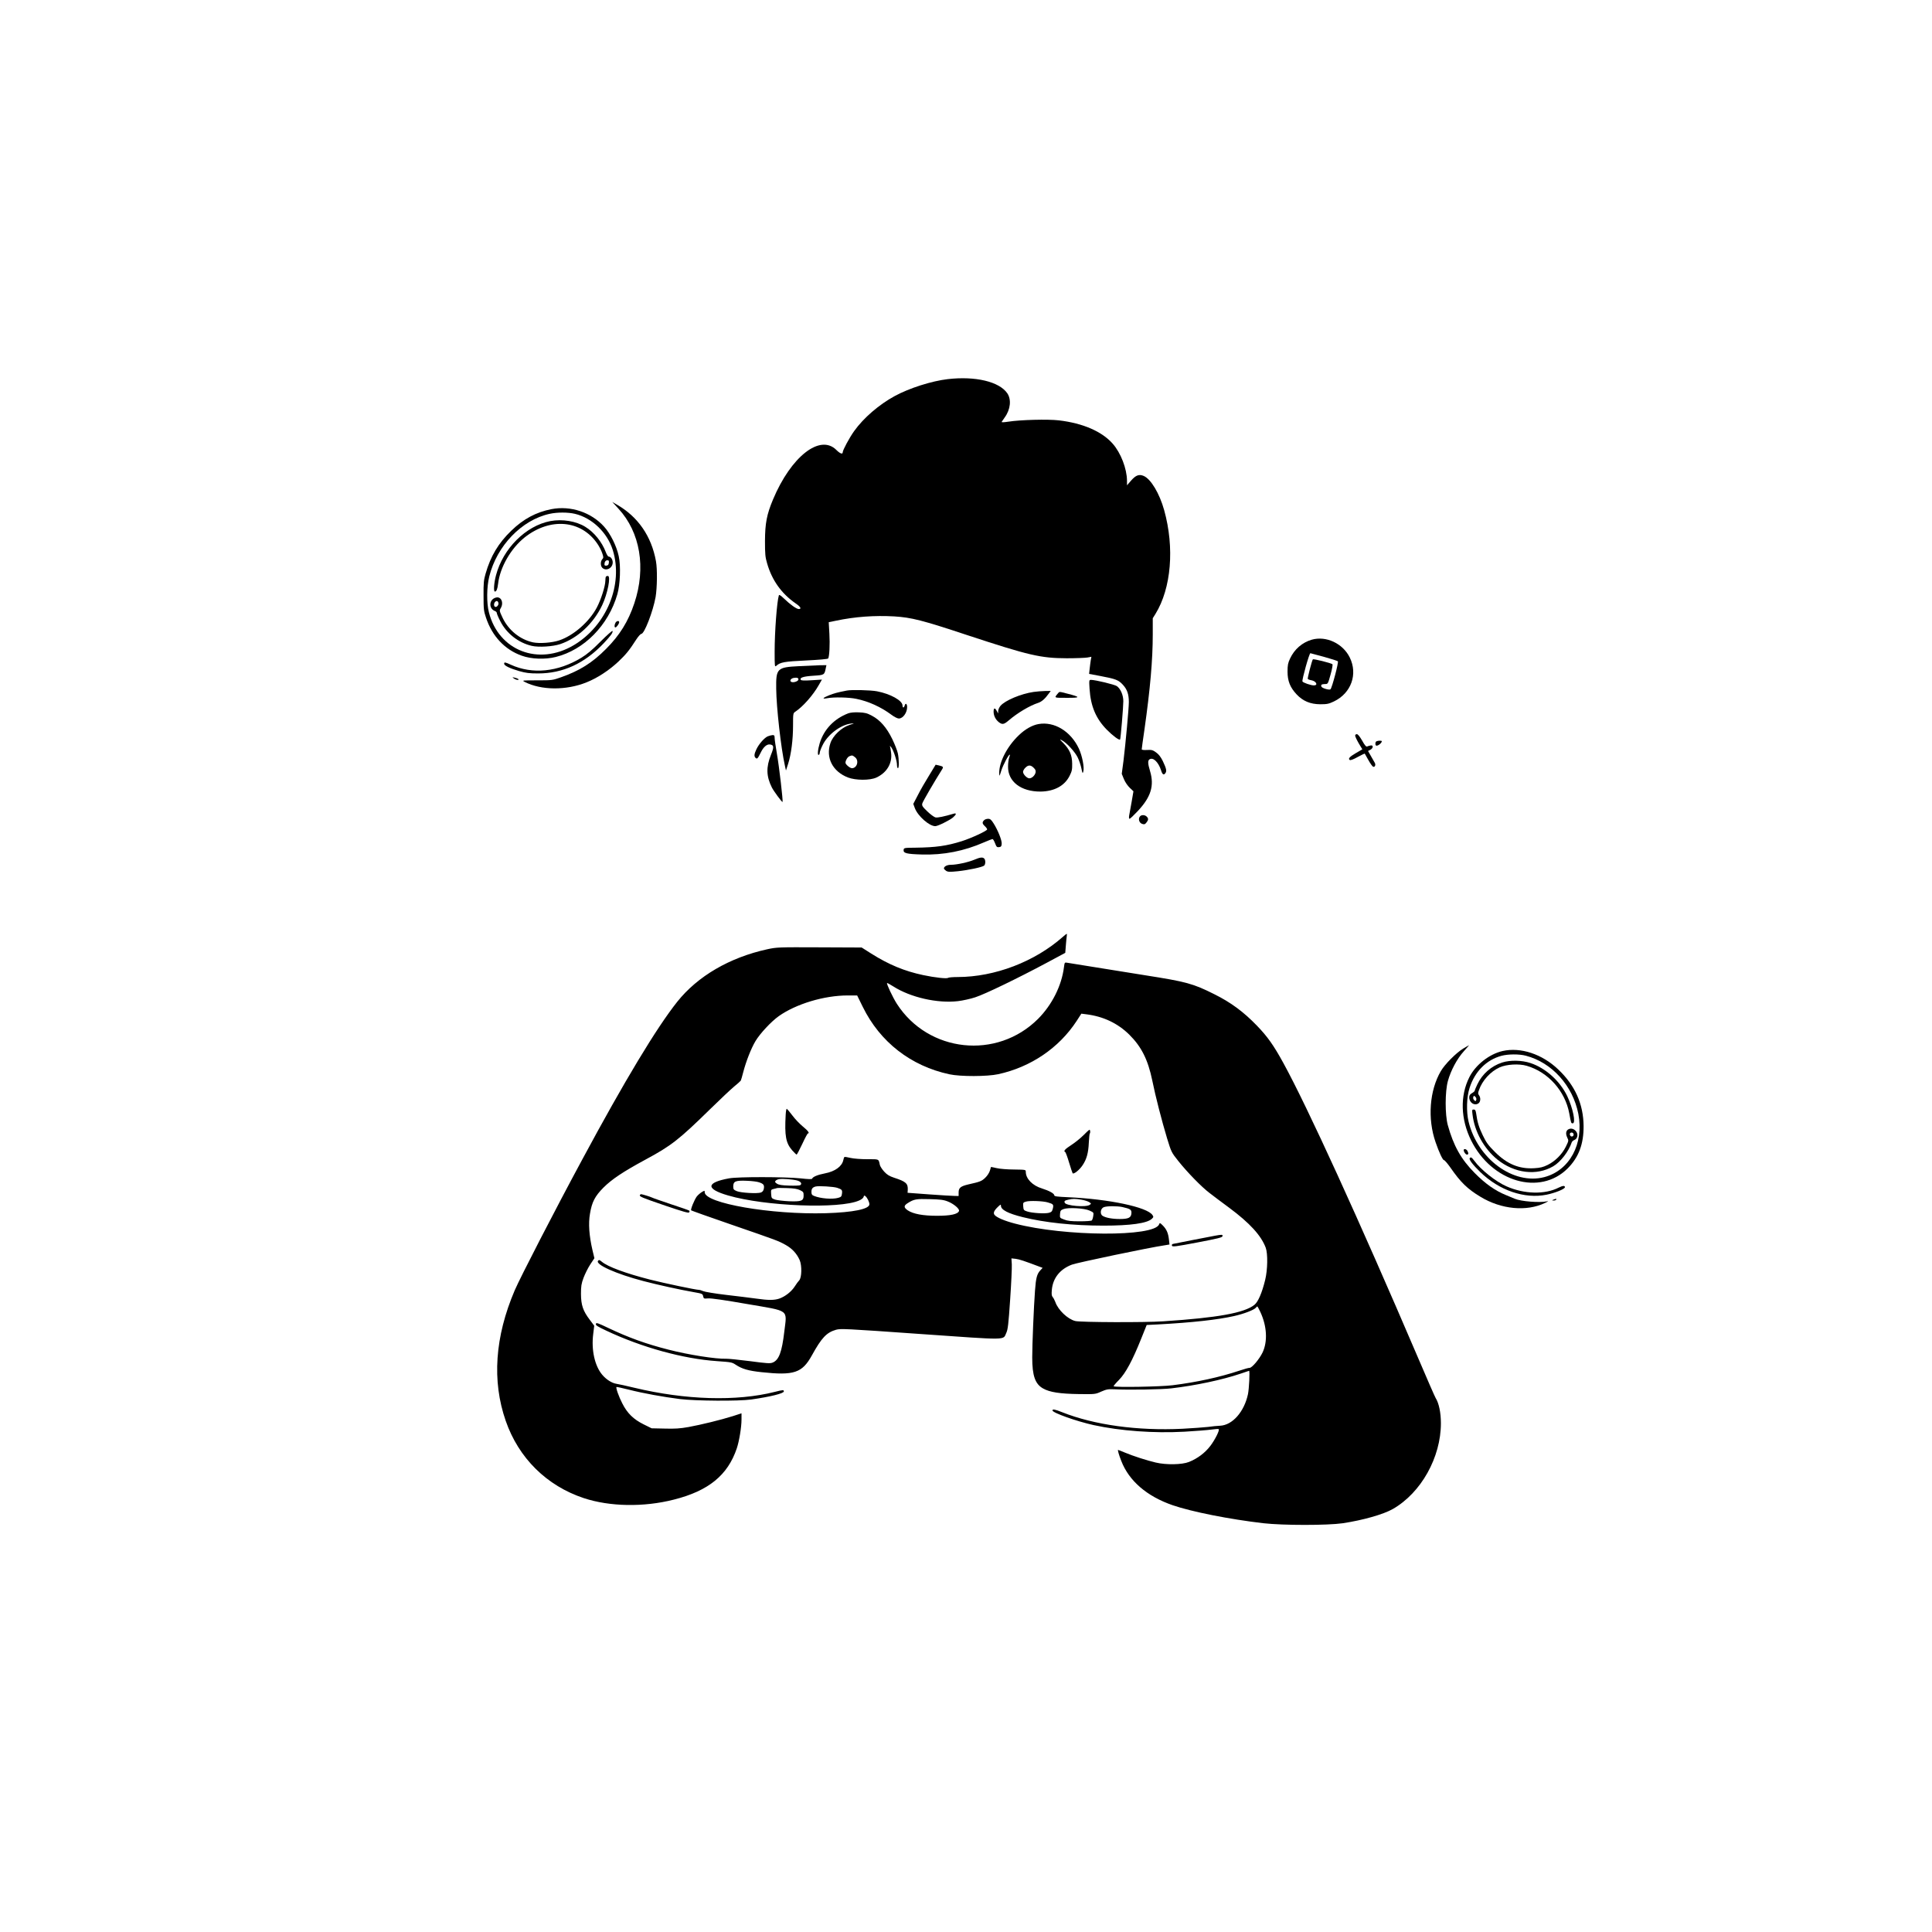 <?xml version="1.0" standalone="no"?>
<!DOCTYPE svg PUBLIC "-//W3C//DTD SVG 20010904//EN"
 "http://www.w3.org/TR/2001/REC-SVG-20010904/DTD/svg10.dtd">
<svg version="1.0" xmlns="http://www.w3.org/2000/svg"
 width="2100pt" height="2100pt" viewBox="0 0 2100 2100"
 preserveAspectRatio="xMidYMid meet">

<g transform="translate(0,2100) scale(0.1,-0.1)"
fill="#000000" stroke="none">
<path d="M10301 16879 c-177 -21 -418 -98 -576 -184 -171 -93 -339 -238 -441
-381 -51 -71 -124 -207 -124 -230 0 -25 -29 -15 -69 25 -177 177 -493 -71
-689 -539 -68 -162 -86 -259 -87 -450 0 -142 3 -176 23 -243 53 -185 157 -330
312 -437 53 -36 65 -60 32 -60 -24 0 -93 49 -159 113 -37 35 -54 46 -57 36
-21 -65 -46 -395 -46 -613 0 -162 1 -168 18 -153 43 39 88 47 324 58 142 7
236 15 240 22 13 22 20 151 13 270 l-7 124 78 16 c207 44 422 59 634 47 188
-12 301 -40 795 -204 671 -221 797 -250 1080 -251 99 0 200 4 224 8 l44 8 -7
-38 c-3 -21 -9 -63 -12 -93 l-6 -55 123 -23 c168 -32 197 -43 245 -96 46 -50
64 -103 64 -187 0 -69 -36 -458 -58 -637 l-19 -143 23 -57 c14 -34 40 -72 64
-95 l40 -38 -20 -117 c-12 -64 -24 -132 -27 -149 -3 -20 -1 -33 5 -33 6 0 46
38 90 85 142 152 180 274 133 432 -26 86 -27 119 -3 131 39 21 94 -34 122
-120 14 -47 29 -57 47 -32 17 23 11 50 -28 132 -21 43 -44 73 -72 93 -37 27
-49 30 -100 27 -33 -2 -57 1 -57 7 0 6 13 103 30 217 62 438 90 753 90 1032
l0 176 30 48 c171 278 208 718 94 1127 -51 183 -145 339 -223 372 -50 21 -85
8 -136 -50 l-45 -52 0 50 c-1 130 -67 302 -155 402 -118 134 -324 223 -586
254 -120 14 -418 6 -546 -14 -53 -8 -79 -9 -75 -2 3 5 18 27 33 48 63 87 74
194 28 262 -87 127 -347 189 -648 154z"/>
<path d="M6723 15470 c236 -256 301 -641 172 -1027 -66 -198 -159 -348 -308
-497 -149 -150 -284 -235 -487 -307 -93 -33 -98 -34 -262 -34 -163 0 -166 0
-135 -17 180 -92 451 -94 672 -5 118 47 243 129 346 225 85 81 117 120 197
244 20 31 44 57 53 58 33 0 127 244 155 400 17 101 20 303 4 390 -49 272 -196
484 -425 615 l-50 29 68 -74z"/>
<path d="M5995 15466 c-168 -33 -305 -106 -438 -235 -139 -134 -224 -275 -279
-467 -20 -68 -23 -101 -22 -239 0 -146 2 -167 27 -240 67 -201 204 -347 388
-412 105 -38 254 -43 370 -14 309 77 572 344 669 681 31 107 39 310 15 416
-23 109 -91 245 -159 320 -141 156 -364 230 -571 190z m254 -51 c186 -44 352
-203 412 -395 116 -373 -67 -819 -423 -1032 -384 -229 -818 -62 -924 357 -26
102 -24 274 4 389 83 334 353 615 657 681 82 18 197 18 274 0z"/>
<path d="M5982 15336 c-267 -51 -515 -299 -591 -590 -22 -82 -28 -176 -12
-176 17 0 28 26 35 84 20 178 138 384 288 504 279 221 617 191 793 -71 19 -28
42 -73 51 -100 15 -44 15 -50 0 -66 -21 -24 -20 -74 2 -94 43 -39 112 -1 112
60 0 33 -22 63 -44 63 -7 0 -21 21 -31 48 -41 110 -127 217 -222 275 -101 63
-250 87 -381 63z m636 -453 c-2 -20 -9 -29 -25 -31 -15 -2 -23 2 -23 11 0 29
12 47 32 47 15 0 19 -6 16 -27z"/>
<path d="M6587 14733 c-4 -3 -7 -23 -7 -44 0 -58 -47 -206 -93 -293 -82 -155
-253 -304 -407 -356 -78 -27 -216 -37 -287 -22 -141 31 -265 131 -330 267 -35
75 -36 78 -20 105 35 59 4 129 -51 115 -78 -18 -84 -122 -9 -148 9 -4 17 -13
17 -20 0 -8 16 -47 37 -87 67 -134 196 -236 342 -270 76 -18 230 -8 311 19
189 64 361 224 455 422 60 127 97 319 62 319 -8 0 -17 -3 -20 -7z m-1169 -290
c3 -22 -22 -48 -38 -38 -14 8 -13 38 2 53 16 16 32 10 36 -15z"/>
<path d="M6690 14231 c-13 -24 -13 -51 -1 -51 12 0 41 40 41 57 0 20 -28 15
-40 -6z"/>
<path d="M6529 14028 c-90 -91 -147 -139 -209 -177 -256 -156 -534 -183 -768
-76 -63 29 -72 30 -72 10 0 -20 61 -50 165 -80 71 -20 109 -25 204 -25 270 0
506 109 714 329 76 81 101 115 95 133 -2 6 -60 -45 -129 -114z"/>
<path d="M14259 14047 c-104 -30 -190 -104 -237 -206 -22 -47 -27 -70 -27
-141 0 -103 28 -172 99 -248 69 -73 148 -106 256 -107 75 0 93 4 150 31 187
90 261 296 171 478 -75 152 -256 237 -412 193z m130 -186 c79 -22 148 -44 153
-49 10 -10 -63 -287 -80 -304 -12 -12 -92 11 -99 29 -8 20 3 27 40 28 31 0 31
0 60 104 16 57 25 107 20 111 -15 13 -206 61 -213 53 -10 -12 -60 -205 -55
-213 3 -4 20 -11 39 -14 53 -10 76 -56 27 -56 -32 0 -119 30 -124 43 -7 18 74
307 86 307 1 0 67 -18 146 -39z"/>
<path d="M8683 13759 c-237 -12 -249 -24 -246 -246 2 -201 52 -646 94 -833
l12 -55 23 71 c34 105 54 264 54 417 0 130 1 135 23 150 83 54 196 182 257
291 l34 59 -111 -7 c-82 -5 -113 -4 -119 5 -14 23 28 37 137 44 121 8 120 7
136 88 l6 27 -74 -1 c-41 -1 -142 -6 -226 -10z m-5 -147 c-3 -17 -52 -34 -74
-25 -25 9 -11 37 21 44 39 7 57 0 53 -19z"/>
<path d="M5585 13626 c11 -8 29 -16 40 -16 27 0 7 16 -30 24 -29 7 -29 7 -10
-8z"/>
<path d="M11843 13513 c12 -189 69 -324 187 -444 66 -67 135 -118 145 -107 6
6 35 354 35 416 0 66 -29 134 -70 164 -23 17 -234 68 -281 68 -21 0 -22 -3
-16 -97z"/>
<path d="M9205 13494 c-107 -21 -138 -30 -192 -51 -73 -29 -82 -44 -20 -32 70
13 233 10 314 -7 134 -27 269 -89 382 -173 32 -24 66 -41 81 -41 45 0 90 63
90 124 0 38 -18 49 -27 16 -7 -27 -23 -26 -23 1 0 54 -131 127 -278 155 -67
13 -277 18 -327 8z"/>
<path d="M11235 13479 c-138 -20 -311 -93 -360 -151 -14 -16 -25 -42 -25 -56
l-1 -27 -15 28 c-20 37 -34 34 -34 -8 0 -44 21 -86 56 -114 38 -30 57 -26 109
19 93 80 227 160 319 190 38 12 76 45 117 103 l20 27 -63 -1 c-35 -1 -90 -5
-123 -10z"/>
<path d="M11499 13463 c-42 -51 -47 -48 97 -48 151 -1 152 8 7 45 -92 24 -87
24 -104 3z"/>
<path d="M9219 13246 c-153 -59 -263 -174 -309 -324 -21 -69 -27 -137 -10
-127 6 3 10 14 10 23 0 9 13 46 30 80 55 116 195 223 310 237 42 5 41 4 -19
-16 -86 -28 -179 -117 -205 -197 -53 -158 24 -308 191 -373 84 -32 237 -33
308 -1 113 52 175 153 161 268 -3 29 -9 61 -12 71 -3 10 3 5 15 -12 26 -37 61
-146 61 -191 0 -19 5 -34 10 -34 13 0 13 95 -1 162 -6 29 -33 98 -60 154 -61
125 -132 207 -221 254 -54 29 -75 34 -143 37 -51 2 -93 -2 -116 -11z m75 -477
c46 -36 22 -119 -34 -119 -21 0 -70 41 -70 59 0 26 22 62 42 71 32 12 32 12
62 -11z"/>
<path d="M11289 13130 c-69 -12 -147 -56 -215 -122 -128 -122 -215 -292 -213
-413 1 -38 2 -37 23 30 21 65 83 181 92 172 3 -2 -1 -17 -7 -33 -6 -16 -12
-58 -12 -95 -3 -164 140 -274 353 -273 148 2 260 61 315 169 26 51 30 69 29
134 -1 93 -27 154 -96 224 -43 43 -44 46 -15 30 49 -25 139 -122 170 -184 15
-30 34 -84 41 -120 12 -58 14 -61 21 -35 13 46 -12 170 -48 249 -88 188 -267
297 -438 267z m-53 -476 c20 -19 24 -31 20 -52 -8 -32 -40 -62 -68 -62 -25 0
-68 44 -68 70 0 11 11 32 25 45 31 32 59 32 91 -1z"/>
<path d="M14730 13003 c1 -10 18 -47 39 -83 l39 -65 -69 -40 c-70 -41 -89 -62
-67 -76 7 -5 42 8 86 33 40 22 75 38 76 37 2 -2 20 -34 40 -71 20 -36 43 -69
52 -72 19 -7 30 21 17 43 -5 9 -24 41 -41 72 l-32 56 25 13 c33 18 35 54 3 47
-13 -2 -30 -7 -38 -11 -11 -4 -26 13 -54 64 -27 46 -46 70 -58 70 -11 0 -18
-7 -18 -17z"/>
<path d="M8344 12996 c-37 -17 -96 -84 -123 -142 -24 -51 -26 -77 -7 -93 16
-14 23 -6 57 63 28 57 64 88 97 84 45 -5 47 -27 12 -113 -54 -134 -51 -233 10
-355 21 -41 111 -163 116 -157 7 7 -37 387 -61 522 -13 77 -25 155 -25 173 0
27 -4 32 -22 32 -13 -1 -37 -7 -54 -14z"/>
<path d="M14963 12943 c-14 -5 -18 -35 -7 -46 13 -12 63 24 64 46 0 8 -38 8
-57 0z"/>
<path d="M10099 12571 c-40 -64 -95 -159 -122 -213 l-50 -96 17 -46 c33 -87
157 -196 222 -196 28 0 153 62 192 94 37 32 42 51 10 42 -108 -32 -177 -46
-200 -41 -15 4 -55 33 -89 66 -53 51 -60 62 -54 86 5 21 137 247 215 370 17
27 12 32 -34 43 l-36 8 -71 -117z"/>
<path d="M12391 12126 c-22 -26 -9 -70 23 -81 24 -8 31 -6 47 14 23 28 24 45
3 65 -19 20 -58 21 -73 2z"/>
<path d="M10696 12084 c-22 -22 -20 -37 9 -64 14 -13 25 -29 25 -35 0 -16
-174 -96 -275 -128 -166 -52 -281 -68 -505 -71 -120 -1 -125 -2 -128 -23 -5
-37 30 -46 198 -51 237 -7 459 37 678 133 44 19 85 35 90 35 6 0 18 -20 28
-46 15 -39 20 -45 43 -42 21 2 27 9 29 35 4 37 -41 149 -88 223 -26 41 -37 50
-60 50 -16 0 -36 -7 -44 -16z"/>
<path d="M10590 11655 c-67 -28 -192 -55 -254 -55 -42 0 -76 -18 -76 -40 0 -5
11 -16 23 -25 20 -13 39 -14 128 -5 114 12 265 44 286 61 16 14 17 61 1 77
-17 17 -45 14 -108 -13z"/>
<path d="M11553 10817 c-307 -271 -739 -436 -1143 -437 -53 0 -100 -4 -105 -9
-13 -11 -143 3 -270 30 -203 43 -373 113 -565 234 l-104 66 -461 2 c-447 2
-463 1 -565 -21 -410 -90 -756 -292 -978 -570 -225 -283 -572 -858 -1034
-1717 -290 -537 -674 -1282 -733 -1420 -216 -505 -249 -985 -98 -1419 140
-404 445 -706 849 -840 282 -93 650 -100 979 -16 377 95 586 266 684 558 26
78 51 229 51 313 l0 67 -92 -30 c-137 -43 -347 -94 -483 -119 -95 -17 -149
-20 -261 -17 l-141 3 -87 43 c-111 55 -178 121 -232 228 -38 73 -72 170 -63
178 2 2 63 -11 134 -29 157 -40 373 -79 555 -102 170 -21 640 -24 775 -5 210
30 355 66 355 88 0 18 -7 18 -98 -5 -415 -105 -970 -89 -1528 45 -82 20 -170
39 -195 43 -49 8 -109 46 -153 98 -81 96 -120 269 -98 442 l11 91 -48 64 c-74
97 -95 160 -96 281 0 85 4 111 28 176 16 42 48 107 73 145 l45 68 -21 88 c-36
155 -46 289 -27 396 21 127 54 190 146 283 91 91 214 173 456 304 281 151 365
217 705 550 107 105 224 215 260 245 36 29 68 58 72 64 3 6 16 48 27 93 30
115 85 257 133 337 49 82 170 212 253 271 188 133 493 225 750 225 l102 0 61
-124 c188 -383 523 -643 942 -733 121 -26 410 -25 530 1 354 77 661 285 853
579 l51 79 55 -7 c183 -23 340 -97 466 -221 132 -131 203 -272 250 -499 34
-170 104 -440 161 -629 46 -149 47 -152 122 -246 99 -124 253 -282 339 -347
37 -29 133 -101 213 -160 225 -167 348 -302 398 -435 24 -65 21 -240 -6 -350
-35 -143 -77 -239 -117 -271 -110 -88 -398 -140 -990 -179 -204 -14 -900 -11
-957 3 -83 21 -187 120 -217 207 -8 20 -20 45 -29 54 -11 13 -13 32 -9 76 11
130 89 227 218 276 63 23 846 187 1013 211 l48 8 -6 54 c-8 71 -26 111 -66
152 -32 32 -34 32 -41 13 -51 -138 -1028 -133 -1566 8 -112 29 -199 66 -222
94 -17 21 -7 46 34 86 31 30 35 31 35 14 0 -44 77 -84 238 -124 238 -59 545
-92 877 -92 292 0 473 25 525 74 19 18 20 22 7 41 -56 86 -472 174 -919 194
-115 5 -148 9 -148 20 0 20 -55 50 -134 75 -103 31 -176 106 -176 181 0 23 -1
23 -127 25 -71 0 -156 7 -189 15 l-62 13 -12 -40 c-7 -24 -29 -57 -51 -78 -39
-37 -54 -43 -183 -72 -85 -20 -106 -37 -106 -88 l0 -38 -47 1 c-27 0 -151 8
-278 17 l-230 17 2 30 c4 71 -19 92 -149 134 -51 17 -76 32 -107 66 -22 24
-43 56 -47 72 -15 68 -4 63 -137 63 -69 0 -148 6 -182 14 -33 8 -62 13 -66 10
-4 -2 -9 -17 -12 -32 -14 -70 -90 -125 -200 -146 -78 -15 -132 -37 -139 -57
-3 -8 -38 -7 -128 3 -166 17 -680 18 -775 0 -252 -46 -256 -115 -11 -186 404
-118 1212 -149 1424 -55 26 11 46 27 49 39 4 17 8 18 20 8 20 -16 43 -63 43
-88 0 -52 -176 -88 -475 -97 -593 -17 -1315 108 -1315 228 0 20 -1 20 -31 2
-17 -10 -42 -32 -55 -48 -26 -35 -70 -142 -61 -151 3 -3 198 -73 434 -154 504
-174 513 -177 595 -223 69 -39 118 -92 150 -163 26 -60 23 -192 -5 -221 -10
-10 -32 -40 -49 -67 -36 -56 -104 -109 -167 -131 -56 -19 -119 -19 -252 0 -57
8 -203 26 -324 40 -121 14 -234 33 -252 41 -17 8 -38 14 -47 14 -33 0 -375 72
-529 111 -269 69 -461 140 -526 195 -24 20 -31 22 -40 10 -34 -40 195 -143
494 -221 147 -39 402 -95 546 -120 92 -16 97 -18 102 -45 6 -26 8 -27 54 -23
31 3 184 -19 423 -61 471 -81 434 -53 405 -301 -26 -221 -58 -307 -125 -335
-28 -12 -61 -10 -249 15 -119 15 -234 27 -256 26 -113 -4 -412 43 -629 99
-244 62 -434 131 -653 235 -115 55 -132 61 -136 45 -4 -15 18 -29 112 -73 385
-182 837 -307 1206 -332 154 -11 161 -12 202 -39 69 -46 139 -66 282 -81 352
-38 440 -8 545 181 107 194 160 250 263 280 50 14 100 12 919 -46 970 -68 894
-69 932 12 17 36 24 92 42 362 12 175 20 347 18 383 l-4 65 47 -5 c39 -5 91
-22 268 -89 l24 -9 -25 -27 c-36 -39 -48 -81 -58 -222 -13 -175 -30 -582 -30
-725 0 -199 32 -289 118 -337 72 -41 183 -58 392 -61 173 -2 176 -2 240 27 58
25 74 28 145 25 161 -8 513 -2 615 10 262 30 557 93 755 160 49 17 91 31 92
31 10 0 0 -197 -12 -254 -41 -192 -169 -337 -303 -343 -30 -1 -89 -7 -131 -13
-42 -5 -167 -14 -278 -20 -487 -24 -959 41 -1308 180 -80 32 -105 36 -105 19
0 -25 261 -118 447 -159 294 -64 653 -90 987 -72 119 7 250 17 292 23 42 6 78
8 81 5 12 -11 -40 -115 -90 -181 -58 -77 -141 -139 -234 -176 -75 -30 -249
-33 -361 -6 -98 23 -243 70 -332 107 -40 17 -74 30 -77 30 -6 0 9 -54 35 -120
84 -217 278 -384 558 -481 206 -71 618 -153 989 -196 214 -24 693 -24 860 0
219 33 442 96 545 155 307 176 522 561 522 932 0 116 -22 219 -57 274 -8 12
-95 212 -195 446 -638 1491 -1201 2723 -1460 3195 -107 195 -173 288 -289 408
-144 149 -282 251 -461 340 -231 116 -305 136 -751 206 -316 50 -632 101 -846
136 -31 6 -31 5 -38 -47 -25 -202 -130 -410 -281 -562 -448 -448 -1194 -368
-1536 164 -44 69 -114 217 -106 225 2 2 33 -15 68 -37 186 -119 479 -186 702
-160 52 6 138 25 189 42 108 35 468 210 771 372 l207 111 6 76 c3 42 8 88 10
104 3 15 2 27 0 27 -3 0 -22 -15 -42 -33z m-2890 -2648 c41 -11 58 -35 36 -51
-8 -5 -62 -7 -121 -5 -79 2 -113 8 -133 21 -21 14 -24 20 -15 31 6 8 24 16 38
18 36 7 148 -2 195 -14z m-413 -20 c49 -16 59 -29 53 -67 -4 -24 -13 -36 -32
-44 -38 -14 -218 -4 -263 15 -33 14 -38 20 -38 50 0 58 25 68 155 62 50 -2
106 -9 125 -16z m850 -60 c51 -17 57 -24 52 -63 -4 -31 -9 -37 -41 -46 -65
-18 -192 -8 -263 21 -23 9 -28 18 -28 44 0 34 12 49 45 58 32 9 197 -1 235
-14z m-405 -25 c37 -18 40 -22 40 -59 0 -58 -23 -67 -160 -62 -60 3 -128 11
-150 18 -38 13 -40 16 -43 61 -3 45 -1 48 25 54 15 3 33 8 38 10 6 2 55 2 110
0 72 -2 111 -8 140 -22z m1606 -123 c65 -25 132 -82 123 -104 -13 -35 -92 -52
-239 -52 -154 0 -259 20 -318 59 -45 31 -45 51 0 79 68 43 91 47 238 43 113
-3 151 -7 196 -25z m1453 19 c32 -5 70 -17 84 -26 24 -16 25 -17 7 -30 -40
-29 -259 -11 -272 23 -7 18 -1 24 39 33 47 11 75 11 142 0z m-364 -30 c59 -17
64 -23 54 -66 -8 -32 -15 -39 -44 -47 -43 -11 -181 -3 -235 15 -37 12 -40 16
-43 55 -3 40 -1 43 30 52 38 12 187 7 238 -9z m810 -50 c89 -20 101 -29 98
-69 -4 -47 -32 -61 -128 -61 -82 0 -154 14 -186 35 -31 20 -22 81 15 94 35 13
145 13 201 1z m-358 -38 c46 -21 47 -21 41 -59 -3 -21 -10 -42 -15 -48 -5 -6
-63 -10 -131 -10 -95 0 -133 4 -170 19 -48 18 -48 18 -45 60 3 37 7 42 38 54
54 19 224 10 282 -16z m1858 -1104 c71 -153 80 -318 24 -438 -35 -73 -116
-169 -142 -168 -9 1 -59 -13 -109 -30 -213 -71 -464 -126 -728 -159 -126 -16
-627 -25 -640 -11 -3 3 23 34 58 69 73 75 146 210 242 450 l59 147 120 6 c374
20 652 51 829 91 108 24 217 66 238 91 6 8 13 14 16 14 2 0 17 -28 33 -62z"/>
<path d="M15905 9603 c-76 -46 -200 -170 -244 -246 -123 -210 -146 -516 -57
-772 38 -111 78 -195 91 -195 8 0 39 -37 71 -82 110 -159 184 -231 325 -316
226 -138 503 -164 704 -67 35 17 41 22 20 17 -80 -17 -283 -1 -350 28 -11 5
-54 23 -96 40 -116 47 -223 122 -339 239 -149 150 -231 297 -293 521 -31 115
-31 363 1 480 32 115 99 241 173 323 33 37 59 67 57 66 -2 0 -30 -17 -63 -36z"/>
<path d="M16333 9576 c-145 -33 -295 -151 -362 -285 -102 -202 -95 -455 19
-686 224 -453 749 -606 1050 -305 120 121 174 264 173 460 -2 239 -93 443
-276 616 -175 167 -408 244 -604 200z m252 -51 c284 -74 511 -326 571 -633 62
-324 -95 -615 -371 -687 -335 -87 -723 197 -822 602 -26 109 -22 269 11 369
58 179 183 304 347 348 72 19 191 20 264 1z"/>
<path d="M16328 9451 c-118 -38 -216 -124 -269 -236 -16 -33 -29 -64 -29 -70
0 -5 -14 -18 -30 -27 -22 -13 -30 -24 -30 -45 0 -59 57 -96 100 -66 23 16 27
60 6 88 -12 16 -12 25 0 57 36 104 125 201 224 246 75 34 211 42 295 17 232
-67 417 -274 462 -516 20 -109 20 -109 38 -109 36 0 2 165 -60 296 -79 164
-234 304 -399 359 -93 31 -221 34 -308 6z m-282 -407 c-6 -16 -8 -16 -23 -2
-9 10 -13 23 -9 34 6 16 8 16 23 2 9 -10 13 -23 9 -34z"/>
<path d="M16006 8883 c22 -184 125 -369 269 -486 187 -151 427 -180 608 -74
80 47 168 161 201 260 3 9 16 21 29 26 32 13 43 56 22 88 -21 31 -54 43 -83
30 -31 -14 -37 -48 -17 -91 17 -34 16 -36 -15 -100 -41 -83 -115 -157 -197
-198 -51 -25 -81 -32 -145 -36 -165 -10 -296 44 -429 177 -73 73 -94 102 -132
181 -43 90 -58 139 -72 238 -5 33 -11 42 -27 42 -18 0 -19 -4 -12 -57z m1097
-207 c9 -22 -18 -40 -33 -22 -6 9 -9 20 -5 26 9 15 32 12 38 -4z"/>
<path d="M8540 8883 c-13 -230 2 -308 71 -387 23 -25 44 -46 48 -46 4 0 31 52
61 115 29 63 57 115 61 115 23 0 2 30 -54 75 -34 28 -86 82 -114 120 -29 39
-57 71 -61 73 -5 1 -10 -28 -12 -65z"/>
<path d="M11775 8659 c-33 -33 -93 -81 -132 -106 -67 -43 -87 -66 -65 -75 5
-1 24 -52 42 -113 18 -60 36 -113 39 -118 13 -13 75 37 108 87 44 65 63 133
68 245 3 52 7 96 10 99 8 8 6 42 -3 42 -4 0 -34 -27 -67 -61z"/>
<path d="M15910 8499 c0 -20 21 -49 35 -49 18 0 19 14 5 41 -11 20 -40 26 -40
8z"/>
<path d="M15975 8410 c-9 -15 35 -72 114 -149 207 -201 482 -295 721 -247 97
20 200 62 200 82 0 19 -24 17 -68 -5 -151 -77 -375 -71 -567 14 -116 51 -278
179 -350 278 -28 38 -39 44 -50 27z"/>
<path d="M6956 8011 c-10 -16 18 -28 273 -115 194 -66 256 -84 262 -74 5 7 5
16 1 19 -4 4 -92 35 -197 69 -104 35 -199 68 -210 74 -18 9 -100 34 -117 36
-4 0 -9 -4 -12 -9z"/>
<path d="M16885 7960 c-19 -8 -19 -9 2 -9 12 -1 25 4 28 9 7 12 -2 12 -30 0z"/>
<path d="M13210 7569 c-52 -9 -437 -85 -461 -90 -10 -3 -14 -10 -10 -20 5 -13
39 -9 276 36 220 42 271 54 273 68 4 19 -5 19 -78 6z"/>
</g>
</svg>
